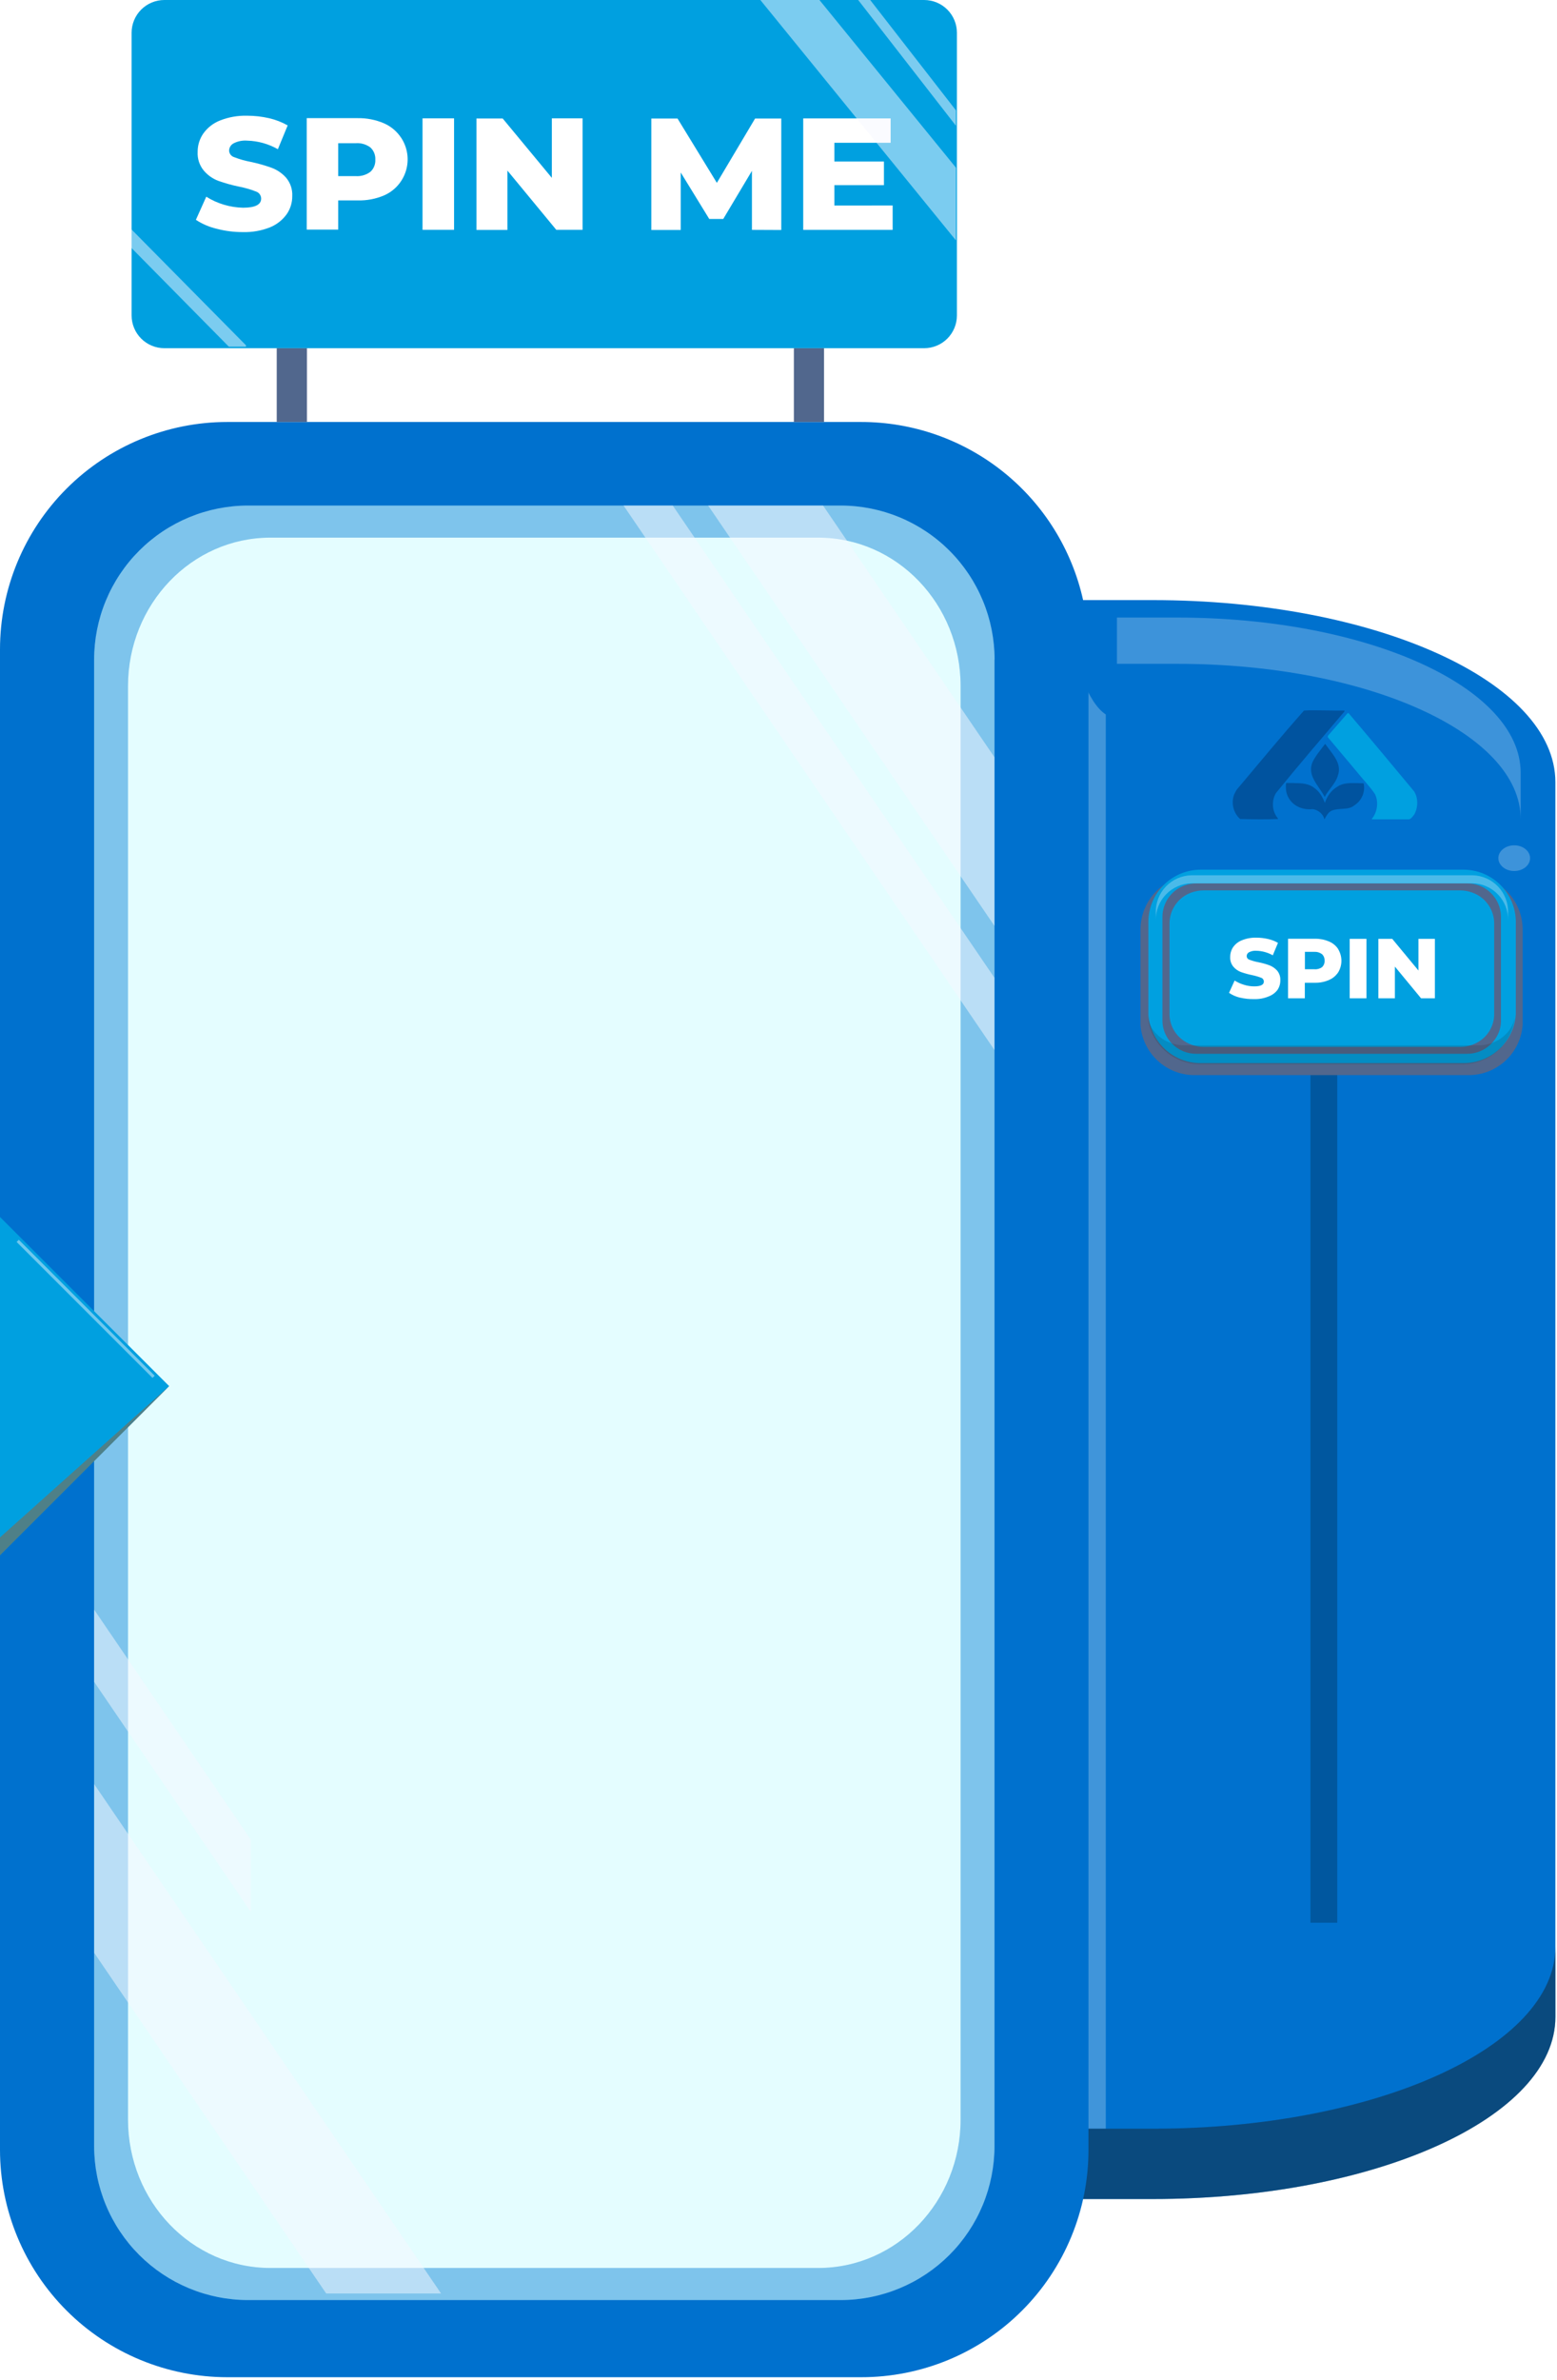 <svg width="557" height="851" viewBox="0 0 557 851" fill="none" xmlns="http://www.w3.org/2000/svg">
<g id="Frame 5">
<g id="machine">
<path id="Vector" d="M387 214.6V786.38H412.32C491.9 786.38 556.42 757.23 556.42 721.27V279.71C556.42 243.71 491.9 214.6 412.32 214.6H387Z" fill="#0071CE"/>
<g id="Group 71">
<path id="Vector_2" d="M466.49 254.098C458.438 263.156 450.386 272.951 442.581 282.205C442.136 282.746 441.889 283.435 441.543 284.026C440.308 287.127 441.247 290.819 443.667 292.886C448.163 292.985 452.51 293.083 457.203 292.886C457.153 292.493 456.808 292.246 456.61 291.902C454.98 289.49 454.98 285.946 456.511 283.534C464.415 273.788 472.566 264.288 480.865 254.541C480.964 254.443 481.112 254.197 480.865 254.098C478.79 254.148 476.715 254.098 474.641 254.049C473.06 254.049 471.528 254 470.046 254C468.861 254 467.675 254 466.49 254.098Z" fill="#00539F"/>
<path id="Vector_3" d="M475.049 263.122L475 263.606L485.628 276.272C487.704 278.883 490.076 281.252 491.905 284.008C493.24 286.763 492.745 290.438 490.768 292.807L490.818 293H504.016C504.856 292.855 505.301 291.985 505.894 291.356C507.327 288.842 507.426 285.361 505.844 282.944C498.133 273.662 490.274 264.234 482.464 255.048L482.118 255L475.049 263.122Z" fill="#00A0E0"/>
<path id="Vector_4" d="M469.627 272.351C467.352 277.307 471.847 280.973 473.9 285C475.176 282.418 477.84 280.198 478.616 277.307C480.226 272.918 476.397 269.408 474.066 266C472.512 268.065 470.737 270.13 469.627 272.351Z" fill="#00539F"/>
<path id="Vector_5" d="M461.87 280C461.323 280 460.776 280 460.229 280L460.08 280.099C459.881 281.73 460.03 283.46 460.776 284.943C462.466 288.255 465.946 289.738 469.624 289.342C471.613 289.639 473.353 291.072 473.8 293C474.397 291.962 475.092 290.43 476.435 289.886C478.97 288.798 482.35 289.836 484.488 288.008C487.172 286.327 488.514 283.114 487.818 280.099C487.122 280.099 486.377 280.099 485.681 280.049C483.096 280 480.411 279.901 478.423 281.335C476.186 282.62 474.745 284.795 473.949 287.118C473.204 285.091 471.961 282.966 470.122 281.73C468.233 280.247 465.797 280.049 463.311 280.049C462.864 280 462.367 280 461.87 280Z" fill="#00539F"/>
</g>
<path id="Vector 2" opacity="0.25" d="M395.581 761.24H387.191V242.66C389.531 248.88 392.391 253.4 395.581 255.49V761.24Z" fill="white"/>
<path id="Vector 3" opacity="0.25" d="M544 276.33V292.89C544 262.24 489 237.39 421.19 237.39H399.57V220.84H421.14C488.94 220.84 544 245.67 544 276.33Z" fill="#F7F9FF"/>
<path id="Vector 4" opacity="0.25" d="M556.44 696.13V721.27C556.44 757.27 491.92 786.38 412.34 786.38H387V761.24H412.32C491.92 761.24 556.44 732.1 556.44 696.13Z" fill="#181818"/>
<path id="Vector 5" opacity="0.25" d="M556.44 696.13V721.27C556.44 757.27 491.92 786.38 412.34 786.38H387V761.24H412.32C491.92 761.24 556.44 732.1 556.44 696.13Z" fill="#181818"/>
<path id="Vector 6" opacity="0.25" d="M541.69 311.48C544.83 311.48 547.37 309.42 547.37 306.88C547.37 304.34 544.83 302.29 541.69 302.29C538.55 302.29 536.02 304.35 536.02 306.88C536.02 309.41 538.56 311.48 541.69 311.48Z" fill="#F7F9FF"/>
<path id="dropHeight" d="M478.391 313.38H468.801V687.58H478.391V313.38Z" fill="#00579F"/>
<g id="pull">
<path id="Vector 7" d="M544.71 332.31V365.14C544.72 365.303 544.72 365.467 544.71 365.63V366.47C544.37 371.369 542.179 375.955 538.582 379.297C534.985 382.64 530.251 384.489 525.34 384.47H427.34C422.455 384.482 417.746 382.645 414.158 379.328C410.571 376.012 408.371 371.461 408 366.59C408 366.18 408 365.76 408 365.35V332.35C408.004 329.803 408.51 327.282 409.489 324.931C410.467 322.58 411.9 320.445 413.705 318.648C415.509 316.851 417.65 315.427 420.005 314.458C422.36 313.489 424.883 312.993 427.43 313H525.32C530.449 313.005 535.367 315.04 539 318.66C542.633 322.28 544.686 327.191 544.71 332.32V332.31Z" fill="#51678D"/>
<path id="Vector 8" d="M542.269 329.76V361.5C542.289 361.656 542.289 361.814 542.269 361.97V362.79C541.929 367.503 539.822 371.913 536.37 375.14C532.917 378.366 528.374 380.17 523.649 380.19H429.429C424.724 380.17 420.198 378.382 416.749 375.181C413.3 371.98 411.18 367.601 410.809 362.91C410.809 362.51 410.809 362.11 410.809 361.71V329.76C410.806 327.296 411.29 324.855 412.232 322.578C413.174 320.301 414.555 318.231 416.298 316.489C418.04 314.746 420.11 313.365 422.387 312.423C424.664 311.481 427.105 310.997 429.569 311H523.569C528.536 311.013 533.295 312.996 536.802 316.512C540.309 320.029 542.279 324.793 542.279 329.76H542.269Z" fill="#00A0E0"/>
<path id="Vector 9" d="M533.322 319.32C531.073 317.122 528.047 315.9 524.902 315.92H428.112C426.537 315.888 424.971 316.163 423.502 316.73C421.29 317.59 419.382 319.086 418.021 321.03C416.659 322.973 415.904 325.277 415.852 327.65V365.16C415.863 366.176 416.014 367.186 416.302 368.16C416.835 369.986 417.795 371.658 419.102 373.04C420.243 374.259 421.625 375.227 423.161 375.881C424.697 376.535 426.353 376.862 428.022 376.84H524.802C527.434 376.853 530 376.011 532.112 374.44C532.723 373.992 533.286 373.483 533.792 372.92C535.064 371.561 536.002 369.924 536.532 368.14C536.811 367.165 536.953 366.155 536.952 365.14V327.65C536.881 324.505 535.577 321.513 533.322 319.32ZM534.532 362.7C534.527 364.411 534.137 366.099 533.392 367.64C532.647 369.193 531.564 370.56 530.222 371.64C527.992 373.424 525.218 374.391 522.362 374.38H430.622C427.728 374.383 424.921 373.39 422.672 371.57C421.34 370.501 420.264 369.148 419.522 367.61C418.78 366.072 418.39 364.388 418.382 362.68V330.06C418.419 327.667 419.187 325.342 420.583 323.397C421.979 321.452 423.936 319.981 426.192 319.18C427.596 318.671 429.078 318.411 430.572 318.41H522.322C523.803 318.41 525.272 318.67 526.662 319.18C528.938 319.972 530.915 321.446 532.324 323.402C533.732 325.357 534.503 327.7 534.532 330.11V362.7Z" fill="#51678D"/>
<path id="Vector 10" opacity="0.3" d="M539.499 326.26V329.15C539.575 325.705 538.28 322.371 535.899 319.88C534.721 318.645 533.311 317.656 531.749 316.97C530.187 316.283 528.505 315.913 526.799 315.88H426.209C424.502 315.915 422.818 316.286 421.254 316.972C419.69 317.658 418.277 318.645 417.095 319.878C415.913 321.11 414.985 322.563 414.365 324.154C413.744 325.745 413.443 327.443 413.479 329.15V326.26C413.409 322.814 414.711 319.481 417.098 316.994C419.486 314.508 422.763 313.071 426.209 313H526.799C530.242 313.079 533.513 314.52 535.894 317.008C538.275 319.496 539.571 322.827 539.499 326.27V326.26Z" fill="#F7F9FF"/>
<path id="Vector 11" opacity="0.15" d="M541.929 363.18C541.586 367.891 539.478 372.299 536.026 375.523C532.574 378.747 528.033 380.55 523.309 380.57H429.179C424.474 380.55 419.948 378.762 416.499 375.561C413.05 372.36 410.93 367.981 410.559 363.29C410.85 365.726 411.957 367.992 413.699 369.72C415.505 371.57 417.813 372.849 420.339 373.4C421.457 373.684 422.606 373.825 423.759 373.82H528.759C529.911 373.822 531.059 373.688 532.179 373.42C534.717 372.864 537.034 371.569 538.839 369.7C540.574 367.933 541.672 365.639 541.959 363.18H541.929Z" fill="#212121"/>
<path id="Vector 12" d="M443.612 356.77C442.205 356.441 440.87 355.859 439.672 355.05L441.672 350.65C442.702 351.298 443.816 351.803 444.982 352.15C446.178 352.533 447.426 352.729 448.682 352.73C451.032 352.73 452.132 352.15 452.132 351C452.125 350.698 452.027 350.406 451.852 350.16C451.675 349.917 451.427 349.735 451.142 349.64C450.116 349.247 449.059 348.94 447.982 348.72C446.624 348.448 445.288 348.08 443.982 347.62C442.922 347.231 441.978 346.577 441.242 345.72C440.425 344.74 440.013 343.484 440.092 342.21C440.078 340.957 440.444 339.73 441.142 338.69C441.936 337.578 443.038 336.723 444.312 336.23C445.957 335.571 447.721 335.258 449.492 335.31C450.872 335.316 452.247 335.474 453.592 335.78C454.852 336.061 456.062 336.529 457.182 337.17L455.332 341.62C453.52 340.597 451.482 340.04 449.402 340C448.502 339.937 447.602 340.124 446.802 340.54C446.556 340.679 446.35 340.879 446.202 341.12C446.06 341.363 445.984 341.639 445.982 341.92C445.989 342.205 446.083 342.481 446.252 342.71C446.43 342.935 446.67 343.102 446.942 343.19C447.96 343.581 449.011 343.878 450.082 344.08C451.442 344.341 452.78 344.709 454.082 345.18C455.142 345.577 456.091 346.222 456.852 347.06C457.676 348.037 458.095 349.293 458.022 350.57C458.039 351.79 457.683 352.987 457.002 354C456.186 355.071 455.078 355.883 453.812 356.34C452.189 357.015 450.439 357.336 448.682 357.28C447 357.324 445.32 357.153 443.682 356.77H443.612Z" fill="white"/>
<path id="Vector 13" d="M478.759 339.44C478.639 339.26 478.519 339.09 478.389 338.92C477.63 337.946 476.635 337.182 475.499 336.7C473.92 336.022 472.217 335.681 470.499 335.7H460.789V357H466.789V351.44H470.449C472.168 351.472 473.874 351.131 475.449 350.44C476.582 349.962 477.576 349.205 478.339 348.24C478.471 348.08 478.595 347.913 478.709 347.74C479.472 346.487 479.876 345.047 479.876 343.58C479.876 342.113 479.472 340.673 478.709 339.42L478.759 339.44ZM473.649 344.82C473.489 345.227 473.239 345.592 472.919 345.89C472.114 346.443 471.142 346.698 470.169 346.61H466.819V340.38H470.129C471.127 340.311 472.117 340.602 472.919 341.2C473.242 341.496 473.491 341.862 473.649 342.27C473.808 342.674 473.88 343.107 473.859 343.54C473.891 343.977 473.819 344.416 473.649 344.82Z" fill="white"/>
<path id="Vector 14" d="M482.84 335.73H488.84V357H482.84V335.73Z" fill="white"/>
<path id="Vector 15" d="M513.312 335.73V357H508.372L499.002 345.65V357H493.102V335.73H498.052L507.432 347.06V335.73H513.312Z" fill="white"/>
</g>
<path id="Vector_2_2" d="M387.47 214.6C383.454 196.533 373.398 180.375 358.96 168.793C344.523 157.212 326.568 150.9 308.06 150.9H81.34C59.769 150.9 39.081 159.468 23.828 174.72C8.574 189.972 0.003 210.659 0 232.23V768.77C0.003 790.341 8.574 811.028 23.828 826.28C39.081 841.532 59.769 850.1 81.34 850.1H308.06C318.744 850.113 329.326 848.018 339.199 843.936C349.073 839.853 358.044 833.863 365.598 826.308C373.153 818.754 379.143 809.783 383.226 799.909C387.308 790.036 389.403 779.454 389.39 768.77V232.23C389.395 226.301 388.751 220.389 387.47 214.6ZM343.65 757.94C343.65 787.29 320.86 811.04 292.72 811.04H96.72C68.58 811.04 45.79 787.29 45.79 757.94V510.39L60.49 495.69L45.79 481V245.36C45.79 216.03 68.6 192.26 96.72 192.26H292.72C320.86 192.26 343.65 216.03 343.65 245.36V757.94Z" fill="#0071CE"/>
<path id="Vector 17" opacity="0.2" d="M351.562 214.79C347.403 204.722 340.348 196.116 331.291 190.063C322.235 184.01 311.585 180.783 300.692 180.79H88.742C81.509 180.79 74.347 182.215 67.665 184.983C60.983 187.751 54.912 191.808 49.798 196.923C44.684 202.038 40.628 208.11 37.861 214.793C35.094 221.475 33.671 228.637 33.672 235.87V767.43C33.671 774.663 35.094 781.825 37.861 788.507C40.628 795.19 44.684 801.262 49.798 806.377C54.912 811.492 60.983 815.549 67.665 818.317C74.347 821.085 81.509 822.51 88.742 822.51H300.742C307.974 822.509 315.135 821.083 321.816 818.314C328.497 815.545 334.567 811.488 339.679 806.373C344.792 801.259 348.848 795.187 351.614 788.505C354.38 781.823 355.803 774.662 355.802 767.43V235.87C355.789 228.633 354.349 221.469 351.562 214.79ZM343.652 757.94C343.652 787.29 320.862 811.04 292.722 811.04H96.722C68.582 811.04 45.792 787.29 45.792 757.94V245.36C45.792 216.03 68.602 192.26 96.722 192.26H292.722C320.862 192.26 343.652 216.03 343.652 245.36V757.94Z" fill="white"/>
<g id="spinCont">
<path id="glass" opacity="0.5" d="M355.752 235.87V767.43C355.753 774.662 354.33 781.823 351.564 788.505C348.798 795.187 344.742 801.259 339.63 806.373C334.517 811.488 328.447 815.545 321.766 818.314C315.085 821.083 307.924 822.509 300.692 822.51H88.742C81.509 822.51 74.347 821.085 67.665 818.317C60.983 815.549 54.912 811.492 49.798 806.377C44.684 801.262 40.628 795.19 37.861 788.507C35.094 781.825 33.671 774.663 33.672 767.43V235.87C33.671 228.637 35.094 221.475 37.861 214.793C40.628 208.11 44.684 202.038 49.798 196.923C54.912 191.808 60.983 187.751 67.665 184.983C74.347 182.215 81.509 180.79 88.742 180.79H300.742C307.974 180.791 315.135 182.217 321.816 184.986C328.497 187.755 334.567 191.812 339.679 196.927C344.792 202.041 348.848 208.113 351.614 214.795C354.38 221.477 355.803 228.638 355.802 235.87H355.752Z" fill="#CBFCFF"/>
<path id="Vector 18" opacity="0.5" d="M355.752 270.78V331.1L253.332 180.79H294.442L355.752 270.78Z" fill="#F7F9FF"/>
<path id="Vector 19" opacity="0.5" d="M157.791 820.16H116.691L33.691 698.34V638L157.791 820.16Z" fill="#F7F9FF"/>
<path id="Vector 20" opacity="0.5" d="M355.75 349.65V375.49L223.07 180.79H240.67L355.75 349.65Z" fill="#F7F9FF"/>
<path id="Vector 21" opacity="0.5" d="M89.732 657.87V683.71L33.672 601.43V575.6L89.732 657.87Z" fill="#F7F9FF"/>
</g>
<g id="pointer">
<path id="Vector_3_2" d="M60.49 495.69L0 556.18V435.2L60.49 495.69Z" fill="#00A0E0"/>
<path id="Vector_4_2" opacity="0.45" d="M60.49 495.69L0 556.18V549.78L33.67 519.67L45.79 508.83L60.49 495.69Z" fill="#AD5A1E"/>
<path id="Vector 24" opacity="0.45" d="M54.561 492.75L55.341 491.97L6.721 443.35L5.941 444.13L54.561 492.75Z" fill="#F7F9FF"/>
</g>
<path id="Vector 25" d="M330.608 0H58.798C55.69 0 52.709 1.235 50.511 3.433C48.313 5.631 47.078 8.612 47.078 11.72V112.8C47.078 115.908 48.313 118.889 50.511 121.087C52.709 123.285 55.69 124.52 58.798 124.52H330.608C333.716 124.52 336.697 123.285 338.895 121.087C341.093 118.889 342.328 115.908 342.328 112.8V11.72C342.328 8.612 341.093 5.631 338.895 3.433C336.697 1.235 333.716 0 330.608 0Z" fill="#00A0E0"/>
<g id="Vector 34" filter="url(#filter0_i_420_1953)">
<path d="M335.281 19.41V105.13C335.278 108.238 334.043 111.219 331.846 113.418C329.649 115.617 326.669 116.855 323.561 116.86H65.841C62.732 116.857 59.751 115.62 57.553 113.421C55.356 111.221 54.121 108.239 54.121 105.13V19.41C54.12 17.673 54.506 15.957 55.252 14.388C55.997 12.819 57.083 11.436 58.431 10.34C59.26 9.65 60.182 9.081 61.171 8.65C62.651 8.005 64.246 7.664 65.861 7.65H323.561C326.669 7.653 329.648 8.888 331.845 11.086C334.043 13.283 335.278 16.262 335.281 19.37V19.41Z" fill="#00A0E0"/>
</g>
<path id="Vector 26" d="M109.8 124.52H99V150.9H109.8V124.52Z" fill="#51678D"/>
<path id="Vector 27" d="M294.79 124.52H284V150.9H294.79V124.52Z" fill="#51678D"/>
<g id="blink">
<path id="Vector 28" d="M77.488 81.8C74.851 81.177 72.343 80.098 70.078 78.61L73.788 70.34C77.734 72.82 82.279 74.182 86.938 74.28C91.278 74.28 93.428 73.18 93.428 71.02C93.424 70.458 93.243 69.91 92.912 69.457C92.579 69.002 92.113 68.664 91.578 68.49C89.635 67.729 87.627 67.147 85.578 66.75C83.029 66.23 80.519 65.531 78.068 64.66C76.045 63.895 74.254 62.621 72.868 60.96C71.35 59.103 70.58 56.746 70.708 54.35C70.683 52.007 71.382 49.712 72.708 47.78C74.207 45.664 76.293 44.034 78.708 43.09C81.796 41.871 85.099 41.289 88.418 41.38C91.029 41.38 93.632 41.672 96.178 42.25C98.537 42.783 100.804 43.659 102.908 44.85L99.408 53.36C96.049 51.448 92.271 50.394 88.408 50.29C86.713 50.157 85.015 50.504 83.508 51.29C83.046 51.545 82.66 51.918 82.388 52.37C82.112 52.822 81.964 53.34 81.958 53.87C81.982 54.402 82.171 54.913 82.499 55.333C82.827 55.752 83.278 56.059 83.788 56.21C85.686 56.945 87.648 57.504 89.648 57.88C92.198 58.412 94.707 59.12 97.158 60C99.148 60.739 100.926 61.955 102.338 63.54C103.889 65.374 104.679 67.732 104.548 70.13C104.573 72.449 103.874 74.718 102.548 76.62C101.029 78.717 98.95 80.342 96.548 81.31C93.475 82.518 90.189 83.092 86.888 83C83.716 83.011 80.556 82.608 77.488 81.8Z" fill="white"/>
<path id="Vector 29" d="M143.517 49.29C142.014 47 139.877 45.197 137.367 44.1C134.4 42.825 131.196 42.195 127.967 42.25H109.727V82.11H120.997V71.67H127.997C131.215 71.749 134.412 71.142 137.377 69.89C139.254 69.073 140.931 67.856 142.289 66.324C143.647 64.792 144.654 62.981 145.24 61.02C145.826 59.058 145.976 56.991 145.68 54.965C145.384 52.939 144.649 51.002 143.527 49.29H143.517ZM133.887 59.43C133.59 60.193 133.121 60.878 132.517 61.43C131.015 62.555 129.16 63.105 127.287 62.98H120.997V51.21H127.277C129.146 51.071 131.003 51.611 132.507 52.73C133.1 53.281 133.565 53.955 133.869 54.705C134.173 55.454 134.309 56.262 134.267 57.07C134.316 57.875 134.186 58.681 133.887 59.43Z" fill="white"/>
<path id="Vector 30" d="M151.156 42.32H162.436V82.18H151.156V42.32Z" fill="white"/>
<path id="Vector 31" d="M208.409 42.32V82.18H198.999L181.519 61V82.23H170.449V42.37H179.829L197.419 63.61V42.32H208.409Z" fill="white"/>
<path id="Vector 32" d="M269 82.2V61.1L258.73 78.31H253.73L243.53 61.69V82.25H233V42.39H242.38L256.45 65.39L270.12 42.39H279.49V82.25L269 82.2Z" fill="white"/>
<path id="Vector 33" d="M319.34 73.48V82.2H287.34V42.34H318.62V51.07H298.49V57.77H316.22V66.21H298.49V73.5L319.34 73.48Z" fill="white"/>
</g>
<path id="Vector 35" opacity="0.5" d="M342 39.485V45L307 0H311.306L342 39.485Z" fill="#F7F9FF"/>
<path id="Vector 36" opacity="0.5" d="M88 124V123.488L47 82V88.644L81.888 124H88Z" fill="#F7F9FF"/>
<path id="Vector 37" opacity="0.5" d="M342 59.983V86L272 0H293.145L342 59.983Z" fill="#F7F9FF"/>
</g>
</g>
<defs>
<filter id="filter0_i_420_1953" x="54.121" y="7.65" width="281.16" height="109.21" filterUnits="userSpaceOnUse" color-interpolation-filters="sRGB">
<feFlood flood-opacity="0" result="BackgroundImageFix"/>
<feBlend mode="normal" in="SourceGraphic" in2="BackgroundImageFix" result="shape"/>
<feColorMatrix in="SourceAlpha" type="matrix" values="0 0 0 0 0 0 0 0 0 0 0 0 0 0 0 0 0 0 127 0" result="hardAlpha"/>
<feOffset/>
<feGaussianBlur stdDeviation="7.5"/>
<feComposite in2="hardAlpha" operator="arithmetic" k2="-1" k3="1"/>
<feColorMatrix type="matrix" values="0 0 0 0 0 0 0 0 0 0 0 0 0 0 0 0 0 0 0.25 0"/>
<feBlend mode="normal" in2="shape" result="effect1_innerShadow_420_1953"/>
</filter>
</defs>
</svg>
